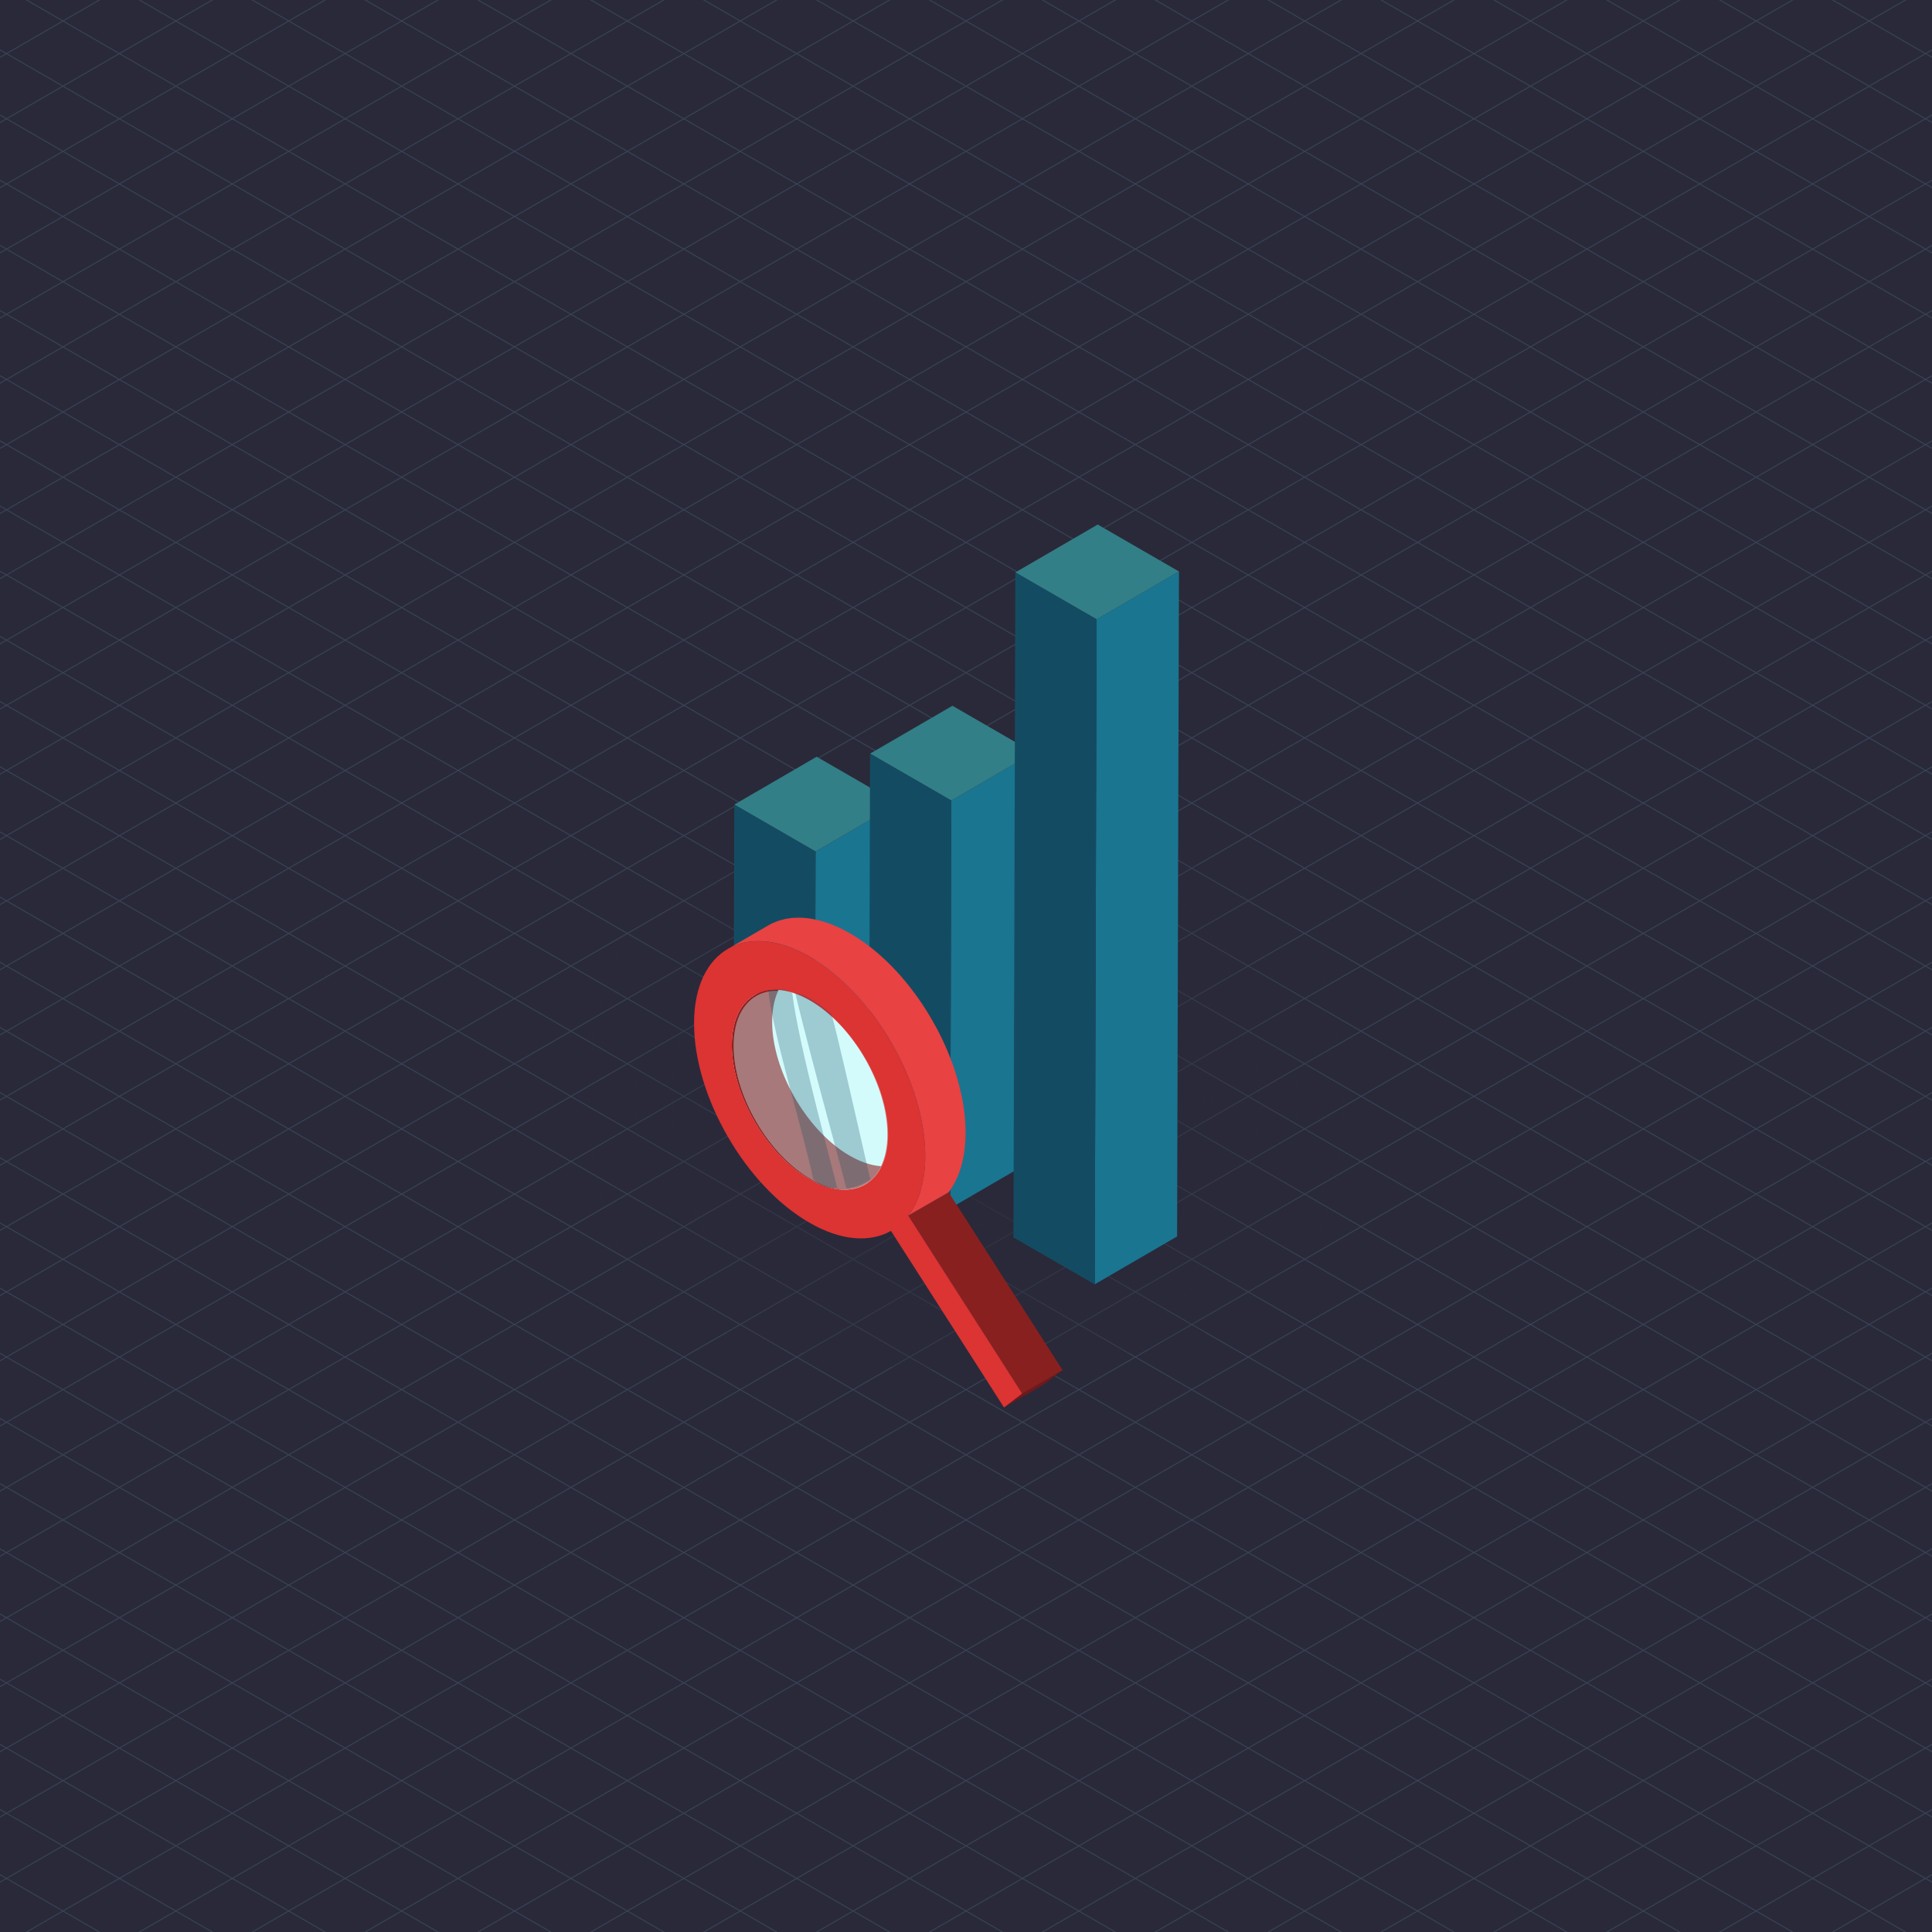<?xml version="1.0" encoding="utf-8"?>
<!-- Generator: Adobe Illustrator 23.0.0, SVG Export Plug-In . SVG Version: 6.00 Build 0)  -->
<svg version="1.1" id="Layer_1" xmlns="http://www.w3.org/2000/svg" xmlns:xlink="http://www.w3.org/1999/xlink" x="0px" y="0px"
	 viewBox="0 0 1000 1000" style="enable-background:new 0 0 1000 1000;" xml:space="preserve">
<style type="text/css">
	.st0{clip-path:url(#SVGID_2_);fill:#2A2939;}
	.st1{opacity:0.15;}
	.st2{clip-path:url(#SVGID_4_);}
	.st3{fill:none;stroke:#77DFF7;stroke-width:0.5;stroke-miterlimit:10;}
	.st4{fill:url(#SVGID_5_);}
	.st5{fill:#1A7591;}
	.st6{fill:#327F87;}
	.st7{fill:#134C62;}
	.st8{fill:#D4FBFC;}
	.st9{fill:#721818;}
	.st10{fill:#892020;}
	.st11{fill:#E84242;}
	.st12{fill:#DC3333;}
	.st13{opacity:0.41;}
	.st14{opacity:0.28;fill:#134C62;}
</style>
<g>
	<defs>
		<rect id="SVGID_1_" width="1000" height="1000"/>
	</defs>
	<clipPath id="SVGID_2_">
		<use xlink:href="#SVGID_1_"  style="overflow:visible;"/>
	</clipPath>
	<rect x="-80" y="-84" class="st0" width="1196" height="1196"/>
</g>
<g class="st1">
	<defs>
		<rect id="SVGID_3_" class="st1" width="1000" height="1000"/>
	</defs>
	<clipPath id="SVGID_4_">
		<use xlink:href="#SVGID_3_"  style="overflow:visible;"/>
	</clipPath>
	<g class="st2">
		<polygon class="st3" points="500,1360.19 1989.9,500 500,-360.19 -989.9,500 		"/>
		<line class="st3" x1="-960.69" y1="516.87" x2="529.22" y2="-343.33"/>
		<line class="st3" x1="-931.47" y1="533.74" x2="558.43" y2="-326.46"/>
		<line class="st3" x1="-902.26" y1="550.6" x2="587.65" y2="-309.59"/>
		<line class="st3" x1="-873.05" y1="567.47" x2="616.86" y2="-292.73"/>
		<line class="st3" x1="-843.83" y1="584.34" x2="646.07" y2="-275.86"/>
		<line class="st3" x1="-814.62" y1="601.2" x2="675.29" y2="-259"/>
		<line class="st3" x1="-785.4" y1="618.07" x2="704.5" y2="-242.13"/>
		<line class="st3" x1="-756.19" y1="634.93" x2="733.71" y2="-225.26"/>
		<line class="st3" x1="-726.98" y1="651.8" x2="762.93" y2="-208.4"/>
		<line class="st3" x1="-697.76" y1="668.67" x2="792.14" y2="-191.53"/>
		<line class="st3" x1="-668.55" y1="685.53" x2="821.35" y2="-174.66"/>
		<line class="st3" x1="-639.34" y1="702.4" x2="850.57" y2="-157.8"/>
		<line class="st3" x1="-610.12" y1="719.27" x2="879.78" y2="-140.93"/>
		<line class="st3" x1="-580.91" y1="736.13" x2="909" y2="-124.06"/>
		<line class="st3" x1="-551.7" y1="753" x2="938.21" y2="-107.2"/>
		<line class="st3" x1="-522.48" y1="769.87" x2="967.42" y2="-90.33"/>
		<line class="st3" x1="-493.27" y1="786.73" x2="996.64" y2="-73.46"/>
		<line class="st3" x1="-464.05" y1="803.6" x2="1025.85" y2="-56.6"/>
		<line class="st3" x1="-434.84" y1="820.47" x2="1055.06" y2="-39.73"/>
		<line class="st3" x1="-405.63" y1="837.33" x2="1084.28" y2="-22.86"/>
		<line class="st3" x1="-376.41" y1="854.2" x2="1113.49" y2="-6"/>
		<line class="st3" x1="-347.2" y1="871.07" x2="1142.7" y2="10.87"/>
		<line class="st3" x1="-317.99" y1="887.93" x2="1171.92" y2="27.74"/>
		<line class="st3" x1="-288.77" y1="904.8" x2="1201.13" y2="44.6"/>
		<line class="st3" x1="-259.56" y1="921.67" x2="1230.35" y2="61.47"/>
		<line class="st3" x1="-230.35" y1="938.53" x2="1259.56" y2="78.33"/>
		<line class="st3" x1="-201.13" y1="955.4" x2="1288.77" y2="95.2"/>
		<line class="st3" x1="-171.92" y1="972.26" x2="1317.99" y2="112.07"/>
		<line class="st3" x1="-142.7" y1="989.13" x2="1347.2" y2="128.93"/>
		<line class="st3" x1="-113.49" y1="1006" x2="1376.41" y2="145.8"/>
		<line class="st3" x1="-84.28" y1="1022.86" x2="1405.63" y2="162.67"/>
		<line class="st3" x1="-55.06" y1="1039.73" x2="1434.84" y2="179.53"/>
		<line class="st3" x1="-25.85" y1="1056.6" x2="1464.05" y2="196.4"/>
		<line class="st3" x1="3.36" y1="1073.46" x2="1493.27" y2="213.27"/>
		<line class="st3" x1="32.58" y1="1090.33" x2="1522.48" y2="230.13"/>
		<line class="st3" x1="61.79" y1="1107.2" x2="1551.7" y2="247"/>
		<line class="st3" x1="91" y1="1124.06" x2="1580.91" y2="263.87"/>
		<line class="st3" x1="120.22" y1="1140.93" x2="1610.12" y2="280.73"/>
		<line class="st3" x1="149.43" y1="1157.8" x2="1639.34" y2="297.6"/>
		<line class="st3" x1="178.65" y1="1174.66" x2="1668.55" y2="314.47"/>
		<line class="st3" x1="207.86" y1="1191.53" x2="1697.76" y2="331.33"/>
		<line class="st3" x1="237.07" y1="1208.4" x2="1726.98" y2="348.2"/>
		<line class="st3" x1="266.29" y1="1225.26" x2="1756.19" y2="365.07"/>
		<line class="st3" x1="295.5" y1="1242.13" x2="1785.4" y2="381.93"/>
		<line class="st3" x1="324.71" y1="1259" x2="1814.62" y2="398.8"/>
		<line class="st3" x1="353.93" y1="1275.86" x2="1843.83" y2="415.66"/>
		<line class="st3" x1="383.14" y1="1292.73" x2="1873.05" y2="432.53"/>
		<line class="st3" x1="412.35" y1="1309.59" x2="1902.26" y2="449.4"/>
		<line class="st3" x1="441.57" y1="1326.46" x2="1931.47" y2="466.26"/>
		<line class="st3" x1="470.78" y1="1343.33" x2="1960.69" y2="483.13"/>
		<line class="st3" x1="1960.69" y1="516.86" x2="470.79" y2="-343.33"/>
		<line class="st3" x1="1931.47" y1="533.73" x2="441.58" y2="-326.46"/>
		<line class="st3" x1="1902.26" y1="550.6" x2="412.36" y2="-309.59"/>
		<line class="st3" x1="1873.04" y1="567.46" x2="383.15" y2="-292.73"/>
		<line class="st3" x1="1843.83" y1="584.33" x2="353.94" y2="-275.86"/>
		<line class="st3" x1="1814.62" y1="601.2" x2="324.72" y2="-258.99"/>
		<line class="st3" x1="1785.4" y1="618.06" x2="295.51" y2="-242.13"/>
		<line class="st3" x1="1756.19" y1="634.93" x2="266.29" y2="-225.26"/>
		<line class="st3" x1="1726.98" y1="651.8" x2="237.08" y2="-208.39"/>
		<line class="st3" x1="1697.76" y1="668.66" x2="207.87" y2="-191.53"/>
		<line class="st3" x1="1668.55" y1="685.53" x2="178.65" y2="-174.66"/>
		<line class="st3" x1="1639.33" y1="702.4" x2="149.44" y2="-157.8"/>
		<line class="st3" x1="1610.12" y1="719.26" x2="120.22" y2="-140.93"/>
		<line class="st3" x1="1580.91" y1="736.13" x2="91.01" y2="-124.06"/>
		<line class="st3" x1="1551.69" y1="753" x2="61.8" y2="-107.2"/>
		<line class="st3" x1="1522.48" y1="769.86" x2="32.58" y2="-90.33"/>
		<line class="st3" x1="1493.27" y1="786.73" x2="3.37" y2="-73.46"/>
		<line class="st3" x1="1464.05" y1="803.6" x2="-25.84" y2="-56.6"/>
		<line class="st3" x1="1434.84" y1="820.46" x2="-55.06" y2="-39.73"/>
		<line class="st3" x1="1405.62" y1="837.33" x2="-84.27" y2="-22.86"/>
		<line class="st3" x1="1376.41" y1="854.2" x2="-113.49" y2="-6"/>
		<line class="st3" x1="1347.2" y1="871.06" x2="-142.7" y2="10.87"/>
		<line class="st3" x1="1317.98" y1="887.93" x2="-171.91" y2="27.74"/>
		<line class="st3" x1="1288.77" y1="904.8" x2="-201.13" y2="44.6"/>
		<line class="st3" x1="1259.55" y1="921.66" x2="-230.34" y2="61.47"/>
		<line class="st3" x1="1230.34" y1="938.53" x2="-259.55" y2="78.34"/>
		<line class="st3" x1="1201.13" y1="955.4" x2="-288.77" y2="95.2"/>
		<line class="st3" x1="1171.91" y1="972.26" x2="-317.98" y2="112.07"/>
		<line class="st3" x1="1142.7" y1="989.13" x2="-347.2" y2="128.94"/>
		<polyline class="st3" points="1113.49,1006 237.08,500 -376.41,145.8 		"/>
		<line class="st3" x1="1084.27" y1="1022.86" x2="-405.62" y2="162.67"/>
		<line class="st3" x1="1055.06" y1="1039.73" x2="-434.84" y2="179.54"/>
		<line class="st3" x1="1025.84" y1="1056.6" x2="-464.05" y2="196.4"/>
		<line class="st3" x1="996.63" y1="1073.46" x2="-493.27" y2="213.27"/>
		<line class="st3" x1="967.42" y1="1090.33" x2="-522.48" y2="230.14"/>
		<line class="st3" x1="938.2" y1="1107.2" x2="-551.69" y2="247"/>
		<line class="st3" x1="908.99" y1="1124.06" x2="-580.91" y2="263.87"/>
		<line class="st3" x1="879.78" y1="1140.93" x2="-610.12" y2="280.74"/>
		<line class="st3" x1="850.56" y1="1157.8" x2="-639.33" y2="297.6"/>
		<line class="st3" x1="821.35" y1="1174.66" x2="-668.55" y2="314.47"/>
		<line class="st3" x1="792.13" y1="1191.53" x2="-697.76" y2="331.34"/>
		<line class="st3" x1="762.92" y1="1208.39" x2="-726.98" y2="348.2"/>
		<line class="st3" x1="733.71" y1="1225.26" x2="-756.19" y2="365.07"/>
		<line class="st3" x1="704.49" y1="1242.13" x2="-785.4" y2="381.94"/>
		<line class="st3" x1="675.28" y1="1258.99" x2="-814.62" y2="398.8"/>
		<line class="st3" x1="646.06" y1="1275.86" x2="-843.83" y2="415.67"/>
		<line class="st3" x1="616.85" y1="1292.73" x2="-873.04" y2="432.54"/>
		<line class="st3" x1="587.64" y1="1309.59" x2="-902.26" y2="449.4"/>
		<line class="st3" x1="558.42" y1="1326.46" x2="-931.47" y2="466.27"/>
		<line class="st3" x1="529.21" y1="1343.33" x2="-960.69" y2="483.14"/>
	</g>
</g>
<g>
	<radialGradient id="SVGID_5_" cx="500" cy="569.462" r="197.819" gradientUnits="userSpaceOnUse">
		<stop  offset="1.198083e-07" style="stop-color:#2A2939"/>
		<stop  offset="0.892" style="stop-color:#2A2939;stop-opacity:0.108"/>
		<stop  offset="1" style="stop-color:#2A2939;stop-opacity:0"/>
	</radialGradient>
	<ellipse class="st4" cx="500" cy="569.46" rx="242.28" ry="139.88"/>
	<g>
		<g>
			<g>
				<g>
					<polygon class="st5" points="422.13,440.75 464.77,415.97 464.35,560.95 421.72,585.72 					"/>
				</g>
				<g>
					<polygon class="st5" points="492.39,414.36 535.03,389.58 534.43,600.63 491.79,625.41 					"/>
				</g>
				<g>
					<polygon class="st5" points="567.6,320.57 610.23,295.79 609.26,639.98 566.62,664.76 					"/>
				</g>
				<g>
					<g>
						<polygon class="st6" points="380.07,416.46 422.7,391.68 464.77,415.97 422.13,440.75 						"/>
					</g>
					<g>
						<polygon class="st6" points="450.34,390.08 492.98,365.3 535.03,389.58 492.39,414.36 						"/>
					</g>
					<g>
						<polygon class="st6" points="525.54,296.28 568.17,271.5 610.23,295.79 567.6,320.57 						"/>
					</g>
				</g>
			</g>
			<g>
				<g>
					<polygon class="st7" points="422.13,440.75 421.72,585.72 379.66,561.44 380.07,416.46 					"/>
				</g>
				<g>
					<polygon class="st7" points="492.39,414.36 491.79,625.41 449.74,601.13 450.34,390.08 					"/>
				</g>
				<g>
					<polygon class="st7" points="567.6,320.57 566.62,664.76 524.56,640.48 525.54,296.28 					"/>
				</g>
			</g>
		</g>
		<g>
			
				<ellipse transform="matrix(0.865 -0.502 0.502 0.865 -226.003 288.558)" class="st8" cx="422.42" cy="563.63" rx="39.4" ry="68.02"/>
		</g>
		<g>
			<g>
				<polygon class="st9" points="529.08,721.28 549.94,709.16 540.53,716.37 519.67,728.5 				"/>
			</g>
			<path class="st10" d="M466.39,601.97c-0.35,0.15-0.7,0.3-1.07,0.43c-0.29,0.11-0.59,0.2-0.88,0.29
				c-0.18,0.06-0.36,0.12-0.55,0.17c-0.36,0.1-0.73,0.19-1.1,0.27c-0.14,0.03-0.27,0.07-0.41,0.1c-0.07,0.01-0.15,0.02-0.22,0.04
				c-0.61,0.12-1.23,0.21-1.87,0.27c-0.22,0.02-0.44,0.04-0.66,0.06c-0.42,0.03-0.84,0.05-1.27,0.06c-0.24,0.01-0.48,0.01-0.72,0.01
				c-0.34,0-0.68-0.02-1.03-0.03c-0.28-0.01-0.55-0.02-0.83-0.04c-0.29-0.02-0.58-0.06-0.86-0.09c-0.32-0.03-0.63-0.07-0.96-0.11
				c-0.27-0.04-0.54-0.09-0.81-0.13c-0.34-0.06-0.69-0.12-1.03-0.19c-0.23-0.05-0.47-0.1-0.7-0.16c-0.37-0.09-0.74-0.18-1.12-0.28
				c-0.24-0.06-0.47-0.13-0.71-0.2c-0.4-0.12-0.81-0.24-1.22-0.38c-0.2-0.06-0.39-0.12-0.59-0.19c-0.58-0.2-1.16-0.41-1.75-0.65
				c-0.03-0.01-0.05-0.02-0.08-0.03c-0.61-0.24-1.22-0.51-1.84-0.79c-0.19-0.09-0.38-0.18-0.58-0.27c-0.44-0.21-0.88-0.42-1.32-0.65
				c-0.22-0.11-0.43-0.22-0.65-0.34c-0.58-0.31-1.17-0.62-1.76-0.96c-0.67-0.38-1.33-0.79-1.99-1.2c-0.03-0.02-0.06-0.04-0.09-0.06
				c-0.63-0.4-1.26-0.82-1.89-1.25c-0.22-0.15-0.43-0.31-0.65-0.46c-0.42-0.29-0.83-0.59-1.24-0.9c-0.25-0.19-0.51-0.38-0.76-0.58
				c-0.37-0.29-0.75-0.58-1.12-0.88c-0.27-0.22-0.54-0.44-0.81-0.66c-0.36-0.29-0.71-0.59-1.06-0.89c-0.28-0.24-0.55-0.48-0.83-0.72
				c-0.34-0.3-0.68-0.61-1.02-0.93c-0.28-0.25-0.55-0.51-0.82-0.77c-0.34-0.33-0.69-0.66-1.03-0.99c-0.25-0.25-0.51-0.49-0.76-0.75
				c-0.36-0.36-0.71-0.73-1.06-1.09c-0.23-0.24-0.46-0.47-0.68-0.71c-0.41-0.44-0.82-0.89-1.22-1.34c-0.15-0.17-0.31-0.34-0.46-0.51
				c-0.56-0.63-1.11-1.27-1.65-1.93c-0.11-0.14-0.22-0.28-0.34-0.42c-0.43-0.52-0.85-1.05-1.27-1.58c-0.5-0.64-1-1.29-1.48-1.95
				c-0.07-0.1-0.15-0.2-0.22-0.3c-0.78-1.06-1.54-2.14-2.28-3.24c-0.14-0.2-0.27-0.4-0.41-0.61c-0.93-1.4-1.83-2.83-2.69-4.28
				c-0.11-0.18-0.22-0.36-0.33-0.55c-0.6-1.03-1.18-2.06-1.74-3.11c-0.2-0.38-0.4-0.76-0.59-1.14c-0.21-0.41-0.43-0.81-0.63-1.22
				c-0.28-0.56-0.56-1.13-0.83-1.7c-0.09-0.19-0.19-0.38-0.28-0.58c-0.35-0.74-0.69-1.49-1.02-2.24c-0.09-0.19-0.17-0.39-0.25-0.58
				c-0.24-0.56-0.48-1.12-0.71-1.68c-0.1-0.26-0.21-0.51-0.31-0.77c-0.21-0.53-0.42-1.07-0.62-1.61c-0.09-0.23-0.18-0.47-0.26-0.7
				c-0.25-0.68-0.49-1.36-0.72-2.04c-0.03-0.09-0.07-0.18-0.1-0.27c-0.26-0.77-0.5-1.54-0.74-2.32c-0.08-0.25-0.14-0.49-0.22-0.74
				c-0.16-0.54-0.31-1.07-0.46-1.61c-0.08-0.3-0.16-0.59-0.23-0.89c-0.13-0.5-0.25-0.99-0.37-1.49c-0.07-0.3-0.14-0.59-0.21-0.89
				c-0.12-0.51-0.22-1.02-0.33-1.52c-0.06-0.27-0.11-0.55-0.17-0.82c-0.12-0.65-0.24-1.3-0.35-1.94c-0.02-0.12-0.04-0.23-0.06-0.35
				c-0.12-0.76-0.23-1.52-0.32-2.28c-0.03-0.21-0.05-0.42-0.07-0.63c-0.06-0.55-0.12-1.09-0.17-1.64c-0.02-0.26-0.04-0.52-0.06-0.78
				c-0.04-0.51-0.07-1.02-0.09-1.53c-0.01-0.25-0.03-0.49-0.03-0.73c-0.03-0.72-0.04-1.44-0.04-2.15c0-0.75,0.02-1.48,0.06-2.2
				c0.01-0.21,0.03-0.4,0.04-0.61c0.03-0.5,0.06-0.99,0.11-1.47c0.02-0.28,0.06-0.55,0.09-0.83c0.04-0.41,0.09-0.82,0.15-1.22
				c0.04-0.29,0.08-0.58,0.13-0.87c0.06-0.37,0.12-0.73,0.19-1.09c0.06-0.32,0.13-0.64,0.19-0.96c0.07-0.32,0.14-0.64,0.22-0.96
				c0.09-0.37,0.19-0.74,0.29-1.1c0.08-0.28,0.16-0.56,0.24-0.84c0.13-0.43,0.27-0.85,0.42-1.27c0.08-0.23,0.16-0.46,0.24-0.68
				c0.27-0.7,0.55-1.39,0.86-2.04c0.24-0.51,0.49-1.01,0.76-1.49c0.03-0.05,0.06-0.1,0.09-0.15c0.24-0.42,0.48-0.83,0.74-1.23
				c0.41-0.64,0.85-1.24,1.31-1.82c0.11-0.14,0.22-0.27,0.33-0.41c0.44-0.53,0.9-1.04,1.38-1.52c0.04-0.04,0.08-0.09,0.12-0.13
				c0.52-0.5,1.06-0.96,1.62-1.4c0.14-0.11,0.27-0.21,0.41-0.31c0.57-0.42,1.16-0.83,1.77-1.18l-20.86,12.12
				c-0.61,0.36-1.2,0.76-1.77,1.18c-0.14,0.1-0.27,0.2-0.41,0.31c-0.56,0.44-1.1,0.9-1.62,1.4c-0.04,0.04-0.08,0.08-0.12,0.12
				c-0.48,0.48-0.94,0.99-1.38,1.52c-0.11,0.14-0.22,0.27-0.33,0.41c-0.46,0.58-0.9,1.18-1.31,1.82c-0.01,0.02-0.03,0.04-0.04,0.06
				c-0.25,0.39-0.48,0.79-0.71,1.19c-0.02,0.04-0.05,0.09-0.08,0.13c-0.26,0.46-0.5,0.94-0.73,1.43c-0.01,0.02-0.02,0.04-0.03,0.06
				c-0.31,0.65-0.59,1.34-0.86,2.04c-0.02,0.06-0.05,0.12-0.08,0.18c-0.06,0.16-0.11,0.34-0.17,0.5c-0.15,0.42-0.29,0.84-0.42,1.27
				c-0.04,0.12-0.08,0.23-0.12,0.35c-0.05,0.16-0.08,0.33-0.13,0.5c-0.1,0.36-0.2,0.72-0.29,1.1c-0.04,0.16-0.08,0.3-0.12,0.46
				c-0.04,0.16-0.07,0.34-0.1,0.5c-0.07,0.32-0.13,0.64-0.19,0.96c-0.03,0.17-0.07,0.33-0.1,0.51c-0.03,0.19-0.06,0.39-0.09,0.59
				c-0.05,0.29-0.09,0.58-0.13,0.87c-0.02,0.15-0.05,0.3-0.07,0.46c-0.03,0.25-0.05,0.51-0.08,0.76c-0.03,0.27-0.06,0.55-0.09,0.83
				c-0.01,0.12-0.03,0.23-0.04,0.34c-0.03,0.37-0.05,0.75-0.07,1.13c-0.01,0.2-0.03,0.4-0.04,0.61c0,0.05-0.01,0.1-0.01,0.15
				c-0.03,0.64-0.04,1.28-0.05,1.94c0,0.04,0,0.08,0,0.12c0,0.6,0.01,1.2,0.02,1.81c0,0.12,0.01,0.23,0.02,0.35
				c0.01,0.24,0.02,0.49,0.03,0.74c0.01,0.29,0.02,0.57,0.04,0.86c0.01,0.22,0.04,0.45,0.05,0.67c0.02,0.26,0.04,0.52,0.06,0.78
				c0.01,0.17,0.02,0.33,0.04,0.5c0.04,0.38,0.08,0.76,0.13,1.14c0.02,0.21,0.04,0.42,0.07,0.63c0.01,0.07,0.01,0.13,0.02,0.2
				c0.08,0.67,0.18,1.34,0.29,2.02c0,0.02,0.01,0.04,0.01,0.06c0.02,0.12,0.04,0.23,0.06,0.35c0.09,0.54,0.18,1.08,0.28,1.62
				c0.02,0.11,0.04,0.21,0.06,0.32c0.05,0.27,0.11,0.54,0.17,0.82c0.07,0.32,0.12,0.64,0.19,0.96c0.04,0.19,0.09,0.38,0.13,0.57
				c0.07,0.29,0.14,0.59,0.21,0.88c0.05,0.22,0.1,0.44,0.15,0.66c0.07,0.28,0.15,0.56,0.22,0.83c0.08,0.3,0.15,0.59,0.23,0.89
				c0.04,0.14,0.07,0.28,0.11,0.41c0.11,0.4,0.23,0.8,0.35,1.2c0.07,0.24,0.14,0.49,0.21,0.73c0.02,0.07,0.04,0.13,0.06,0.2
				c0.21,0.69,0.44,1.39,0.67,2.08c0,0.01,0.01,0.03,0.01,0.04c0.03,0.09,0.06,0.18,0.09,0.27c0.2,0.58,0.4,1.16,0.61,1.74
				c0.04,0.1,0.08,0.2,0.11,0.3c0.09,0.24,0.18,0.47,0.27,0.71c0.12,0.32,0.24,0.64,0.36,0.96c0.08,0.22,0.17,0.43,0.26,0.64
				c0.1,0.26,0.21,0.51,0.31,0.77c0.07,0.18,0.14,0.36,0.22,0.54c0.16,0.38,0.33,0.76,0.49,1.14c0.08,0.19,0.16,0.39,0.25,0.58
				c0.03,0.07,0.06,0.14,0.09,0.2c0.29,0.65,0.58,1.3,0.89,1.95c0.01,0.03,0.03,0.06,0.04,0.09c0.09,0.19,0.18,0.38,0.27,0.57
				c0.24,0.49,0.47,0.98,0.71,1.47c0.04,0.08,0.08,0.16,0.12,0.24c0.2,0.4,0.41,0.8,0.62,1.2c0.17,0.33,0.33,0.65,0.5,0.98
				c0.03,0.06,0.07,0.12,0.1,0.18c0.56,1.04,1.14,2.08,1.74,3.1c0.05,0.09,0.1,0.18,0.15,0.26c0.06,0.1,0.12,0.19,0.18,0.29
				c0.86,1.45,1.75,2.88,2.69,4.28c0.05,0.08,0.1,0.16,0.15,0.23c0.08,0.13,0.18,0.25,0.26,0.37c0.74,1.1,1.49,2.18,2.28,3.24
				c0,0.01,0.01,0.01,0.01,0.02c0.08,0.1,0.16,0.21,0.24,0.31c0.48,0.65,0.97,1.29,1.46,1.92c0.03,0.04,0.06,0.08,0.09,0.11
				c0.4,0.5,0.8,1,1.21,1.49c0.11,0.13,0.21,0.26,0.32,0.39c0.01,0.01,0.02,0.02,0.03,0.04c0.51,0.61,1.03,1.22,1.55,1.82
				c0.02,0.03,0.05,0.05,0.07,0.08c0.15,0.17,0.3,0.33,0.45,0.5c0.35,0.39,0.69,0.78,1.05,1.16c0.06,0.07,0.12,0.13,0.18,0.19
				c0.22,0.24,0.45,0.48,0.68,0.71c0.26,0.27,0.52,0.55,0.78,0.82c0.09,0.09,0.19,0.18,0.28,0.27c0.25,0.25,0.5,0.5,0.75,0.74
				c0.22,0.22,0.44,0.44,0.67,0.66c0.12,0.12,0.24,0.22,0.37,0.34c0.27,0.26,0.54,0.51,0.82,0.76c0.2,0.18,0.39,0.37,0.58,0.54
				c0.15,0.13,0.3,0.26,0.44,0.39c0.27,0.24,0.55,0.48,0.82,0.72c0.17,0.15,0.34,0.3,0.52,0.45c0.18,0.15,0.36,0.29,0.54,0.44
				c0.27,0.22,0.54,0.44,0.81,0.66c0.15,0.12,0.29,0.24,0.43,0.35c0.23,0.18,0.46,0.35,0.69,0.52c0.25,0.19,0.5,0.39,0.76,0.58
				c0.11,0.08,0.21,0.16,0.32,0.24c0.31,0.23,0.62,0.44,0.93,0.66c0.22,0.15,0.43,0.31,0.65,0.46c0.06,0.04,0.11,0.08,0.17,0.12
				c0.56,0.39,1.13,0.76,1.7,1.12c0,0,0.01,0.01,0.01,0.01c0.03,0.02,0.06,0.04,0.09,0.05c0.53,0.34,1.06,0.66,1.59,0.98
				c0.13,0.08,0.26,0.15,0.39,0.23c0.43,0.25,0.85,0.48,1.27,0.71c0.16,0.09,0.32,0.17,0.49,0.25c0.22,0.11,0.43,0.23,0.65,0.34
				c0.17,0.09,0.34,0.18,0.5,0.26c0.28,0.14,0.55,0.26,0.82,0.39c0.19,0.09,0.38,0.18,0.57,0.27c0.08,0.03,0.15,0.07,0.23,0.11
				c0.54,0.24,1.07,0.47,1.6,0.68c0,0,0.01,0,0.01,0c0.03,0.01,0.05,0.02,0.08,0.03c0.51,0.2,1.02,0.4,1.53,0.58
				c0.07,0.03,0.15,0.05,0.22,0.07c0.2,0.07,0.39,0.13,0.58,0.19c0.27,0.09,0.54,0.18,0.8,0.26c0.14,0.04,0.28,0.07,0.42,0.12
				c0.24,0.07,0.47,0.13,0.71,0.2c0.18,0.05,0.36,0.1,0.53,0.15c0.2,0.05,0.39,0.08,0.58,0.13c0.24,0.05,0.47,0.11,0.71,0.16
				c0.12,0.02,0.24,0.06,0.36,0.08c0.23,0.04,0.45,0.07,0.67,0.11c0.27,0.05,0.54,0.1,0.81,0.13c0.09,0.01,0.18,0.03,0.27,0.05
				c0.23,0.03,0.45,0.04,0.68,0.07c0.29,0.03,0.58,0.07,0.87,0.09c0.08,0.01,0.16,0.02,0.24,0.02c0.2,0.01,0.39,0.01,0.59,0.02
				c0.35,0.02,0.69,0.03,1.03,0.03c0.09,0,0.19,0.01,0.28,0.01c0.15,0,0.29-0.02,0.44-0.02c0.43-0.01,0.85-0.03,1.27-0.06
				c0.12-0.01,0.25-0.01,0.38-0.02c0.1-0.01,0.19-0.03,0.28-0.04c0.63-0.07,1.25-0.15,1.86-0.27c0.06-0.01,0.12-0.01,0.18-0.03
				c0.02,0,0.03-0.01,0.05-0.01c0.14-0.03,0.27-0.07,0.4-0.1c0.37-0.08,0.75-0.17,1.11-0.27c0.18-0.05,0.36-0.11,0.55-0.17
				c0.24-0.07,0.48-0.14,0.71-0.22c0.06-0.02,0.12-0.05,0.18-0.07c0.36-0.13,0.71-0.28,1.07-0.43c0.17-0.07,0.35-0.14,0.52-0.22
				c0.51-0.24,1.02-0.5,1.51-0.78l20.86-12.12c-0.49,0.28-0.99,0.54-1.51,0.78C466.74,601.83,466.57,601.89,466.39,601.97z"/>
			<polygon class="st10" points="491,617.11 470.14,629.23 529.08,721.28 549.94,709.16 			"/>
			<path class="st11" d="M499.74,583.8c-0.01-0.17-0.02-0.35-0.02-0.52c-0.01-0.36-0.03-0.72-0.05-1.09
				c-0.02-0.42-0.03-0.85-0.06-1.27c-0.02-0.33-0.05-0.67-0.08-1c-0.03-0.38-0.06-0.77-0.09-1.15c-0.02-0.25-0.04-0.5-0.06-0.74
				c-0.05-0.56-0.12-1.12-0.19-1.69c-0.04-0.31-0.07-0.62-0.1-0.94c-0.01-0.1-0.02-0.2-0.03-0.3c-0.13-1-0.27-2-0.43-3
				c0-0.03-0.01-0.06-0.02-0.09c-0.03-0.17-0.06-0.35-0.09-0.53c-0.13-0.8-0.26-1.6-0.42-2.41c-0.03-0.16-0.07-0.32-0.1-0.48
				c-0.08-0.4-0.16-0.81-0.25-1.21c-0.1-0.47-0.19-0.95-0.29-1.42c-0.06-0.28-0.13-0.56-0.2-0.84c-0.1-0.44-0.2-0.88-0.31-1.31
				c-0.08-0.32-0.15-0.65-0.23-0.97c-0.1-0.42-0.22-0.83-0.33-1.25c-0.11-0.44-0.23-0.87-0.34-1.31c-0.06-0.21-0.11-0.41-0.16-0.62
				c-0.17-0.59-0.35-1.19-0.52-1.78c-0.11-0.36-0.21-0.73-0.32-1.09c-0.03-0.1-0.05-0.19-0.08-0.29c-0.32-1.03-0.65-2.07-0.99-3.1
				c-0.01-0.02-0.01-0.04-0.02-0.06c-0.05-0.14-0.1-0.28-0.15-0.42c-0.29-0.86-0.59-1.72-0.9-2.58c-0.06-0.15-0.12-0.3-0.17-0.46
				c-0.13-0.35-0.26-0.69-0.39-1.04c-0.18-0.48-0.35-0.96-0.54-1.43c-0.13-0.32-0.26-0.64-0.39-0.96c-0.15-0.38-0.3-0.76-0.46-1.14
				c-0.11-0.27-0.21-0.54-0.33-0.81c-0.23-0.56-0.48-1.13-0.72-1.69c-0.13-0.29-0.25-0.59-0.38-0.88c-0.04-0.1-0.08-0.2-0.13-0.3
				c-0.43-0.97-0.87-1.94-1.32-2.9c-0.02-0.04-0.04-0.09-0.06-0.13c-0.13-0.28-0.27-0.56-0.41-0.84c-0.35-0.73-0.7-1.47-1.06-2.19
				c-0.06-0.12-0.12-0.23-0.18-0.35c-0.3-0.6-0.62-1.2-0.93-1.8c-0.25-0.48-0.49-0.97-0.75-1.44c-0.05-0.09-0.1-0.17-0.15-0.26
				c-0.83-1.55-1.7-3.09-2.59-4.62c-0.08-0.13-0.14-0.26-0.22-0.39c-0.22-0.38-0.46-0.75-0.69-1.13c-0.38-0.64-0.76-1.27-1.15-1.9
				c-0.34-0.55-0.69-1.09-1.03-1.63c-0.4-0.62-0.79-1.23-1.2-1.85c-0.14-0.21-0.27-0.42-0.41-0.63c-0.13-0.19-0.26-0.37-0.39-0.56
				c-1.1-1.63-2.22-3.24-3.38-4.81c-0.01-0.01-0.01-0.02-0.02-0.02c-0.11-0.15-0.23-0.3-0.35-0.45c-0.72-0.96-1.44-1.92-2.18-2.86
				c-0.04-0.05-0.08-0.11-0.13-0.17c-0.58-0.73-1.17-1.46-1.76-2.18c-0.17-0.21-0.34-0.42-0.51-0.63c-0.01-0.02-0.03-0.03-0.04-0.05
				c-0.76-0.92-1.53-1.82-2.31-2.71c-0.03-0.04-0.07-0.07-0.1-0.11c-0.22-0.26-0.45-0.5-0.68-0.75c-0.52-0.58-1.03-1.16-1.55-1.72
				c-0.09-0.1-0.18-0.19-0.27-0.28c-0.33-0.36-0.67-0.7-1.01-1.06c-0.39-0.41-0.78-0.83-1.17-1.23c-0.14-0.14-0.27-0.27-0.41-0.4
				c-0.37-0.37-0.74-0.74-1.12-1.1c-0.33-0.33-0.66-0.66-0.99-0.98c-0.18-0.17-0.36-0.33-0.54-0.5c-0.4-0.38-0.81-0.76-1.22-1.13
				c-0.29-0.27-0.58-0.55-0.87-0.81c-0.22-0.2-0.44-0.38-0.66-0.58c-0.41-0.36-0.82-0.72-1.23-1.07c-0.26-0.22-0.51-0.45-0.77-0.67
				c-0.27-0.22-0.54-0.44-0.8-0.66c-0.4-0.33-0.8-0.66-1.21-0.99c-0.22-0.17-0.43-0.36-0.65-0.53c-0.34-0.27-0.68-0.52-1.02-0.78
				c-0.38-0.29-0.75-0.58-1.13-0.86c-0.16-0.12-0.31-0.24-0.47-0.36c-0.46-0.34-0.92-0.65-1.38-0.98c-0.32-0.23-0.64-0.46-0.96-0.68
				c-0.09-0.06-0.17-0.12-0.26-0.18c-0.84-0.57-1.68-1.13-2.53-1.67c-0.01,0-0.01-0.01-0.02-0.01c-0.05-0.03-0.1-0.06-0.14-0.09
				c-0.78-0.5-1.57-0.98-2.36-1.45c-0.19-0.11-0.39-0.23-0.59-0.34c-0.63-0.37-1.27-0.72-1.89-1.06c-0.24-0.13-0.48-0.25-0.72-0.38
				c-0.32-0.17-0.65-0.34-0.97-0.5c-0.25-0.13-0.5-0.27-0.75-0.39c-0.41-0.2-0.81-0.38-1.22-0.57c-0.28-0.13-0.57-0.27-0.85-0.4
				c-0.11-0.05-0.23-0.11-0.34-0.16c-0.8-0.36-1.6-0.7-2.39-1.01c0,0-0.01,0-0.01-0.01c-0.04-0.01-0.07-0.03-0.11-0.04
				c-0.77-0.31-1.53-0.59-2.29-0.86c-0.11-0.04-0.22-0.07-0.33-0.11c-0.29-0.1-0.58-0.19-0.87-0.28c-0.4-0.13-0.8-0.27-1.19-0.39
				c-0.21-0.06-0.41-0.11-0.62-0.17c-0.35-0.1-0.7-0.2-1.05-0.29c-0.26-0.07-0.53-0.15-0.79-0.22c-0.29-0.07-0.58-0.13-0.87-0.19
				c-0.35-0.08-0.7-0.16-1.05-0.23c-0.18-0.04-0.36-0.09-0.54-0.12c-0.34-0.07-0.67-0.11-1-0.17c-0.4-0.07-0.81-0.14-1.2-0.2
				c-0.14-0.02-0.28-0.05-0.41-0.07c-0.34-0.05-0.67-0.07-1.01-0.1c-0.43-0.05-0.86-0.1-1.28-0.13c-0.12-0.01-0.24-0.03-0.36-0.04
				c-0.3-0.02-0.58-0.02-0.87-0.03c-0.51-0.02-1.02-0.05-1.53-0.05c-0.14,0-0.28-0.01-0.41-0.01c-0.22,0-0.43,0.03-0.65,0.03
				c-0.64,0.01-1.27,0.04-1.89,0.09c-0.18,0.01-0.38,0.01-0.56,0.03c-0.27,0.02-0.53,0.06-0.8,0.09c-0.19,0.02-0.39,0.04-0.58,0.07
				c-0.7,0.09-1.4,0.2-2.08,0.34c-0.02,0-0.05,0.01-0.07,0.02c-0.2,0.04-0.4,0.1-0.6,0.14c-0.56,0.12-1.11,0.25-1.65,0.41
				c-0.27,0.08-0.54,0.17-0.81,0.26c-0.35,0.11-0.71,0.21-1.05,0.33c-0.09,0.03-0.17,0.07-0.26,0.11c-0.54,0.2-1.06,0.42-1.58,0.64
				c-0.26,0.11-0.52,0.21-0.77,0.33c-0.76,0.36-1.51,0.74-2.24,1.17l-20.86,12.12c0.73-0.42,1.48-0.81,2.24-1.17
				c0.25-0.12,0.51-0.22,0.77-0.33c0.52-0.23,1.05-0.45,1.59-0.65c0.43-0.16,0.87-0.3,1.31-0.44c0.27-0.09,0.54-0.18,0.82-0.26
				c0.54-0.15,1.09-0.28,1.64-0.41c0.2-0.05,0.4-0.1,0.61-0.14c0.71-0.14,1.42-0.26,2.15-0.36c0.19-0.03,0.39-0.05,0.58-0.07
				c0.45-0.05,0.9-0.09,1.35-0.12c0.62-0.05,1.25-0.08,1.89-0.09c0.36-0.01,0.71-0.02,1.07-0.02c0.5,0,1.02,0.03,1.53,0.05
				c0.41,0.02,0.82,0.03,1.24,0.07c0.43,0.03,0.86,0.08,1.29,0.13c0.47,0.05,0.94,0.1,1.42,0.17c0.4,0.06,0.81,0.13,1.21,0.2
				c0.51,0.09,1.02,0.18,1.54,0.28c0.35,0.07,0.7,0.15,1.05,0.23c0.55,0.13,1.1,0.26,1.66,0.41c0.35,0.09,0.7,0.19,1.05,0.29
				c0.6,0.17,1.21,0.36,1.81,0.56c0.29,0.1,0.58,0.18,0.87,0.29c0.87,0.3,1.74,0.62,2.63,0.97c0.03,0.01,0.06,0.02,0.09,0.04
				c0.91,0.36,1.82,0.76,2.74,1.18c0.28,0.13,0.57,0.27,0.85,0.4c0.65,0.31,1.31,0.63,1.97,0.96c0.32,0.16,0.65,0.33,0.97,0.5
				c0.87,0.46,1.74,0.93,2.62,1.43c0.99,0.57,1.96,1.17,2.94,1.78c0.05,0.03,0.1,0.06,0.15,0.09c0.94,0.6,1.87,1.22,2.8,1.86
				c0.32,0.22,0.64,0.45,0.96,0.68c0.62,0.44,1.24,0.88,1.85,1.34c0.38,0.28,0.75,0.57,1.13,0.86c0.56,0.43,1.11,0.86,1.66,1.3
				c0.41,0.33,0.81,0.66,1.21,0.99c0.53,0.43,1.05,0.88,1.57,1.32c0.41,0.35,0.82,0.71,1.23,1.08c0.51,0.45,1.02,0.91,1.52,1.38
				c0.41,0.38,0.82,0.75,1.22,1.13c0.51,0.49,1.02,0.98,1.53,1.48c0.37,0.37,0.75,0.73,1.12,1.11c0.53,0.53,1.05,1.08,1.57,1.62
				c0.34,0.36,0.68,0.71,1.02,1.07c0.61,0.66,1.21,1.32,1.82,2c0.23,0.25,0.46,0.5,0.68,0.76c0.83,0.94,1.65,1.9,2.45,2.87
				c0.17,0.2,0.33,0.42,0.5,0.62c0.64,0.78,1.27,1.55,1.89,2.35c0.74,0.94,1.46,1.89,2.17,2.85c0.12,0.16,0.25,0.32,0.36,0.48
				c1.16,1.58,2.28,3.19,3.38,4.82c0.27,0.39,0.53,0.78,0.8,1.18c0.41,0.61,0.8,1.23,1.2,1.85c0.35,0.54,0.69,1.08,1.03,1.62
				c0.39,0.63,0.77,1.27,1.16,1.9c0.3,0.51,0.61,1.01,0.91,1.52c0.89,1.52,1.76,3.06,2.59,4.62c0.3,0.56,0.59,1.13,0.89,1.7
				c0.31,0.6,0.63,1.2,0.94,1.81c0.42,0.84,0.83,1.68,1.23,2.53c0.14,0.29,0.28,0.57,0.41,0.86c0.52,1.1,1.02,2.22,1.51,3.33
				c0.13,0.29,0.25,0.58,0.38,0.88c0.36,0.83,0.71,1.66,1.05,2.5c0.16,0.38,0.31,0.76,0.46,1.14c0.32,0.79,0.62,1.59,0.92,2.38
				c0.13,0.35,0.27,0.7,0.4,1.06c0.37,1.01,0.73,2.02,1.07,3.03c0.05,0.14,0.1,0.28,0.14,0.41c0.38,1.15,0.75,2.3,1.1,3.45
				c0.11,0.37,0.21,0.73,0.32,1.1c0.23,0.8,0.46,1.6,0.68,2.39c0.12,0.44,0.23,0.88,0.35,1.32c0.19,0.74,0.38,1.48,0.55,2.22
				c0.1,0.44,0.21,0.88,0.31,1.31c0.17,0.76,0.33,1.51,0.49,2.27c0.08,0.4,0.17,0.81,0.25,1.21c0.19,0.96,0.36,1.92,0.51,2.88
				c0.03,0.18,0.06,0.35,0.09,0.53c0.18,1.13,0.34,2.26,0.47,3.38c0.04,0.31,0.07,0.62,0.1,0.94c0.09,0.81,0.18,1.62,0.25,2.43
				c0.03,0.38,0.06,0.77,0.09,1.15c0.06,0.76,0.1,1.52,0.14,2.28c0.02,0.36,0.04,0.73,0.05,1.09c0.04,1.07,0.06,2.14,0.06,3.21
				c0,1.46-0.06,2.88-0.14,4.28c-0.02,0.28-0.03,0.56-0.05,0.83c-0.1,1.34-0.22,2.65-0.39,3.93c-0.03,0.24-0.07,0.48-0.11,0.72
				c-0.15,1.07-0.33,2.12-0.54,3.14c-0.06,0.32-0.12,0.64-0.19,0.95c-0.27,1.24-0.56,2.45-0.9,3.61c-0.01,0.05-0.03,0.09-0.04,0.13
				c-0.34,1.14-0.71,2.23-1.11,3.3c-0.23,0.6-0.48,1.16-0.73,1.73c-0.26,0.6-0.5,1.21-0.78,1.79c-0.09,0.19-0.19,0.36-0.28,0.55
				c-0.43,0.85-0.88,1.67-1.36,2.46c-0.09,0.15-0.18,0.32-0.28,0.47c-0.59,0.95-1.21,1.86-1.87,2.72L491,617.11
				c0.6-0.79,1.18-1.61,1.73-2.48c0.05-0.08,0.09-0.16,0.14-0.24c0.1-0.15,0.18-0.31,0.28-0.47c0.48-0.79,0.93-1.61,1.36-2.46
				c0.09-0.18,0.19-0.36,0.28-0.55c0.05-0.11,0.11-0.21,0.16-0.32c0.22-0.47,0.41-0.98,0.62-1.47c0.25-0.57,0.5-1.13,0.73-1.73
				c0.03-0.09,0.08-0.18,0.11-0.27c0.36-0.98,0.69-1.99,1-3.03c0.01-0.05,0.03-0.09,0.05-0.14c0,0,0-0.01,0-0.01
				c0.29-0.98,0.55-1.98,0.78-3.01c0.04-0.19,0.08-0.4,0.12-0.59c0.07-0.31,0.13-0.64,0.19-0.95c0.09-0.46,0.19-0.9,0.27-1.37
				c0.1-0.58,0.18-1.18,0.26-1.78c0.03-0.24,0.08-0.48,0.11-0.72c0.02-0.12,0.04-0.24,0.05-0.36c0.12-0.93,0.21-1.87,0.29-2.84
				c0.02-0.24,0.03-0.49,0.05-0.73c0.02-0.28,0.03-0.55,0.05-0.83c0.03-0.42,0.06-0.83,0.08-1.26c0.04-0.93,0.06-1.88,0.07-2.85
				c0-0.06,0-0.11,0-0.17C499.78,585.6,499.76,584.7,499.74,583.8z"/>
			<path class="st12" d="M470.14,629.23l58.94,92.06l-9.41,7.21l-58.51-91.39c-10.87,6.15-25.82,5.22-42.28-4.29
				c-33-19.05-59.75-65.4-59.64-103.31c0.11-37.91,27.03-53.26,60.03-34.21c32.99,19.05,59.75,65.4,59.64,103.31
				C478.88,611.64,475.67,622,470.14,629.23z M418.94,610.3c22.18,12.81,40.3,2.49,40.37-23.01c0.07-25.5-17.92-56.66-40.11-69.47
				c-22.19-12.81-40.3-2.49-40.37,23.01C378.76,566.33,396.75,597.49,418.94,610.3"/>
		</g>
		<g class="st13">
			
				<ellipse transform="matrix(0.865 -0.502 0.502 0.865 -226.499 287.272)" class="st8" cx="419.78" cy="563.9" rx="32.67" ry="56.4"/>
		</g>
		<path class="st14" d="M410.07,514.02c-4.68-3.13-7.78-1.58-12.45-1.58c2.91,24.99,18.2,73.3,23.31,97.92
			c3.11,3.11,6.22,4.66,12.43,4.66C432.31,609.56,413.25,541.06,410.07,514.02z"/>
		<path class="st14" d="M430.26,524.88c-9.33-7.77-14.16-10.29-18.65-10.88c7.77,32.64,25.56,96.61,26.42,101.03
			c0,0,6.22,0,12.43-4.66C449.02,604.61,431.37,525.8,430.26,524.88z"/>
	</g>
</g>
</svg>
